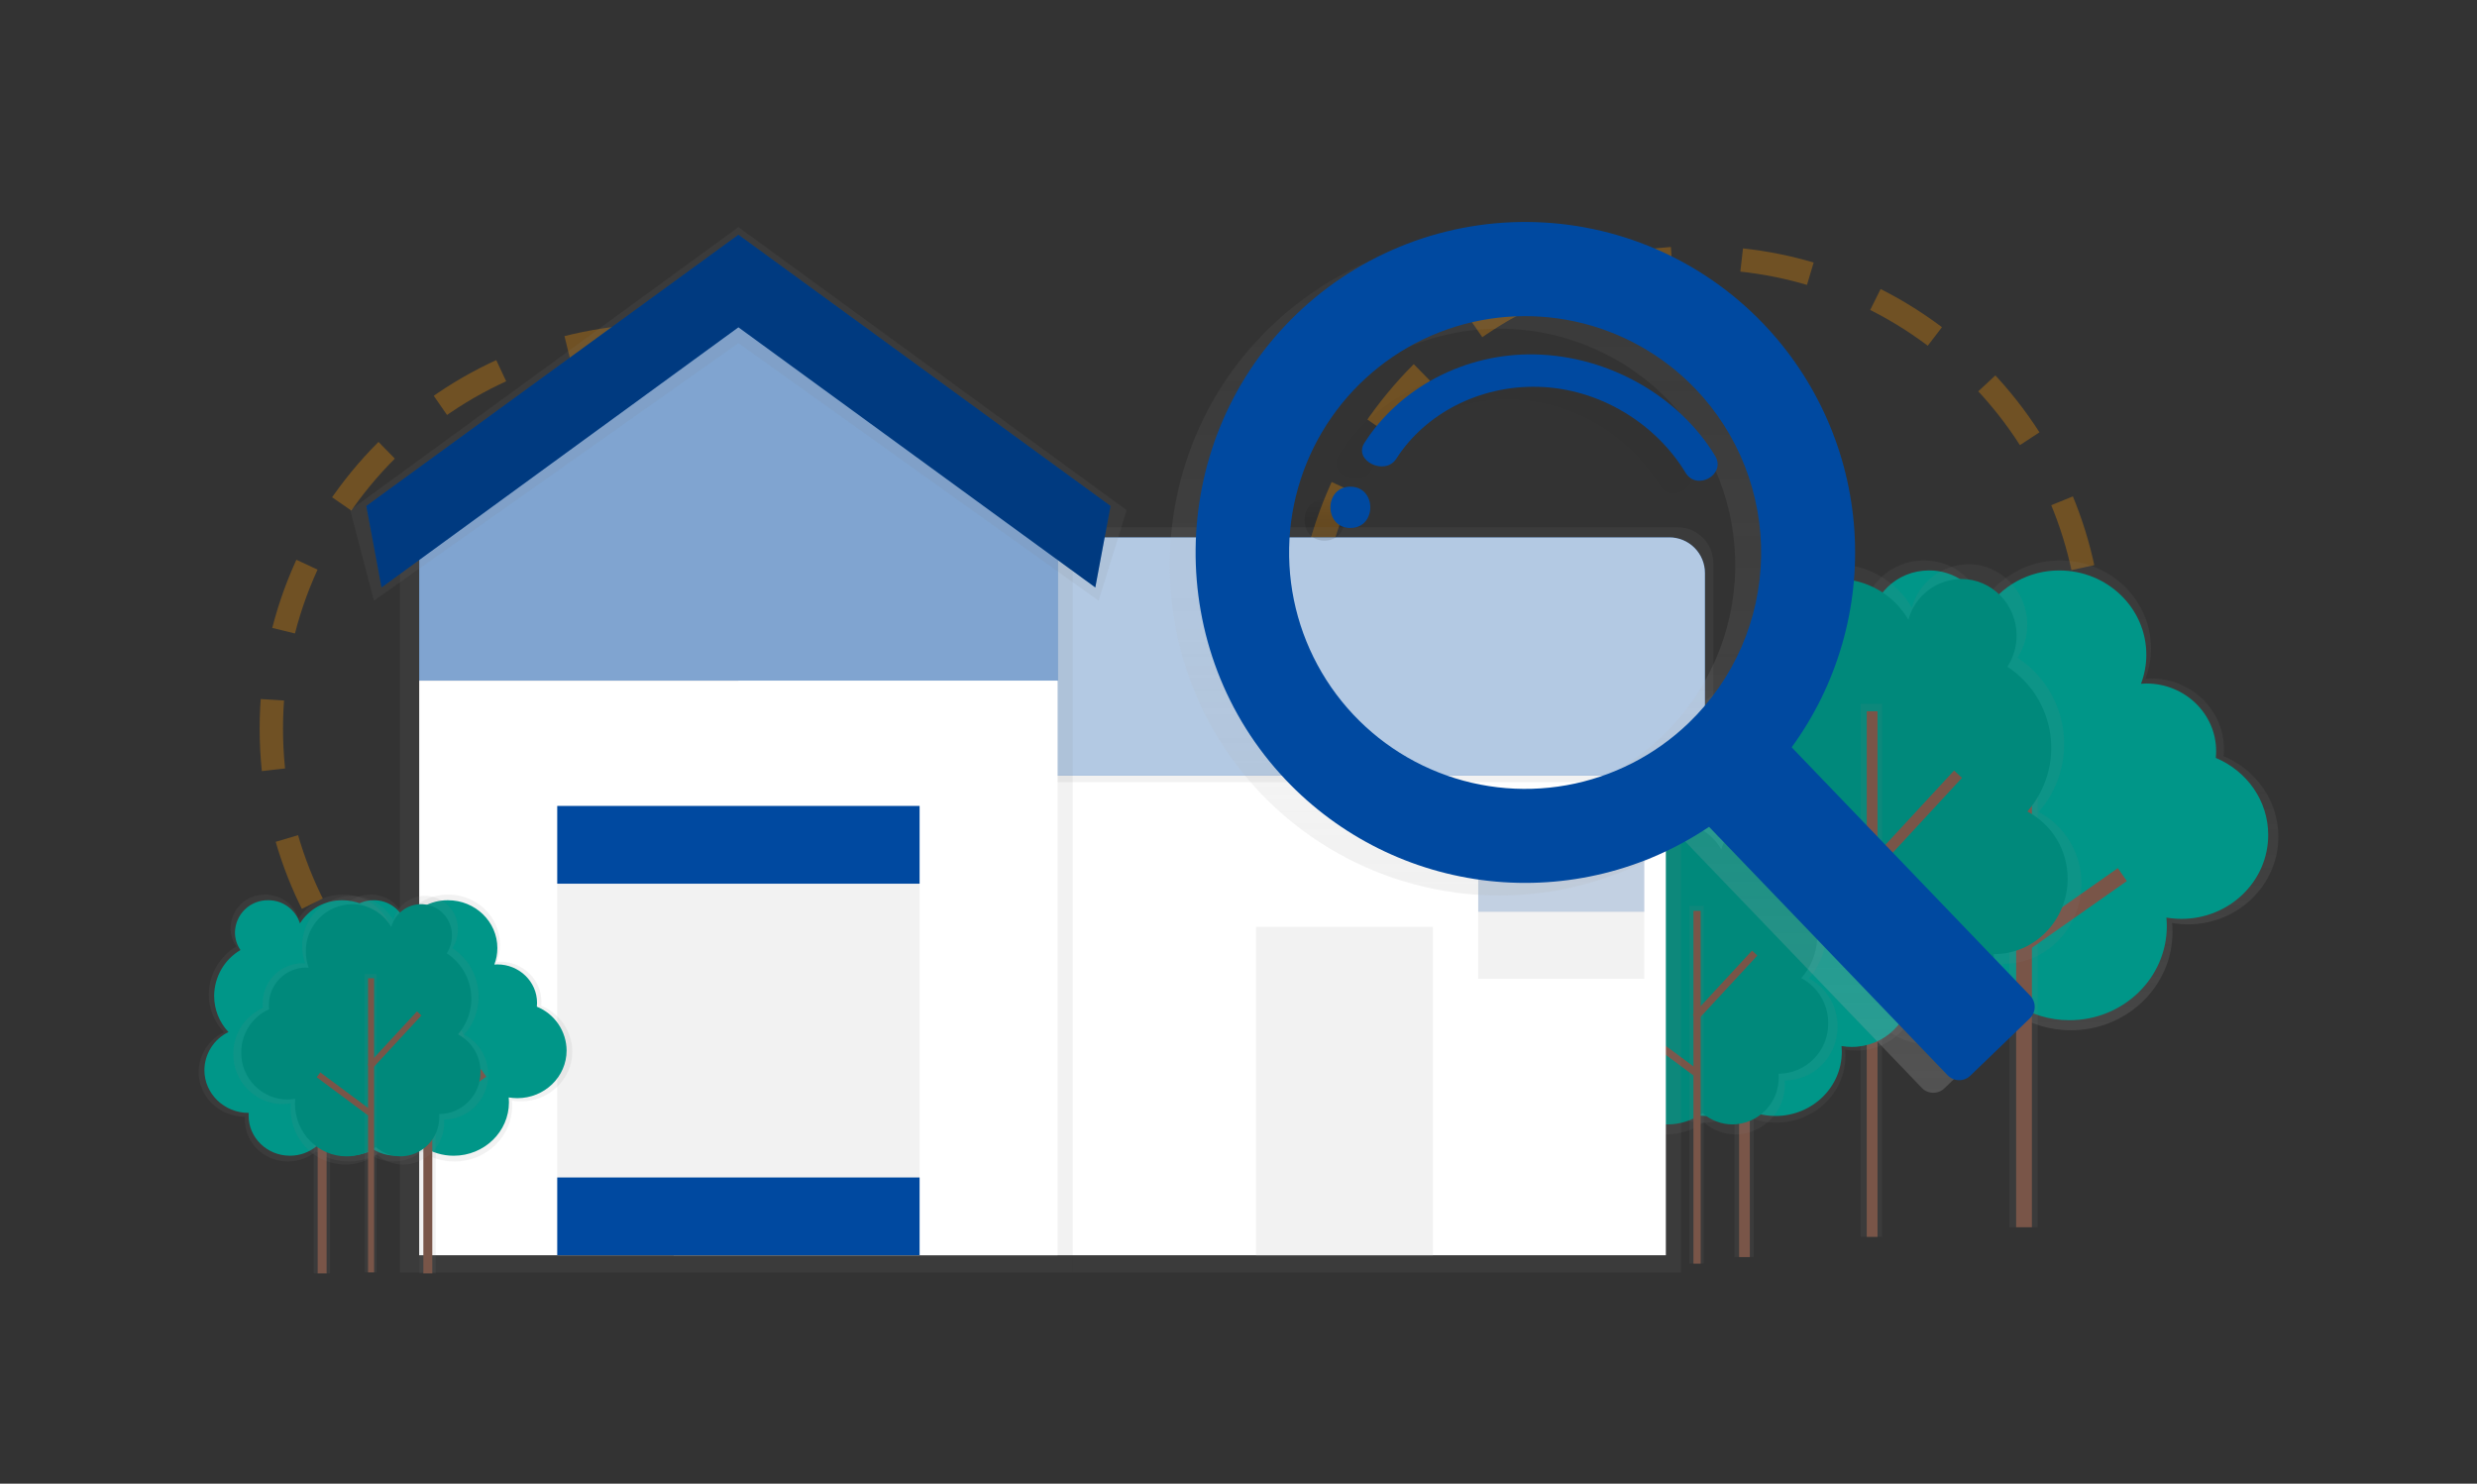 <svg width="424" height="254" viewBox="0 0 424 254" fill="none" xmlns="http://www.w3.org/2000/svg">
<rect x="0" y="0" width="424" height="254" fill="#333333" stroke="none"/>
<path opacity="0.3" d="M113.638 192.047C150.748 192.047 180.831 161.913 180.831 124.741C180.831 87.569 150.748 57.435 113.638 57.435C76.529 57.435 46.445 87.569 46.445 124.741C46.445 161.913 76.529 192.047 113.638 192.047Z" stroke="#FF9800" stroke-width="4" stroke-miterlimit="10" stroke-dasharray="12 12"/>
<path opacity="0.3" d="M290.851 178.733C327.961 178.733 358.044 148.599 358.044 111.427C358.044 74.255 327.961 44.121 290.851 44.121C253.742 44.121 223.658 74.255 223.658 111.427C223.658 148.599 253.742 178.733 290.851 178.733Z" stroke="#FF9800" stroke-width="4" stroke-miterlimit="10" stroke-dasharray="12 12"/>
<path d="M316.825 137.436C313.931 134.353 312.318 130.282 312.314 126.05C312.331 123.13 313.102 120.265 314.552 117.733C316.003 115.201 318.083 113.089 320.591 111.601C319.469 109.969 318.867 108.035 318.863 106.054C318.863 100.473 323.537 95.951 329.304 95.951C331.531 95.928 333.707 96.623 335.51 97.932C337.314 99.242 338.649 101.097 339.32 103.225C340.744 100.981 342.713 99.137 345.043 97.865C347.373 96.592 349.987 95.934 352.641 95.951C361.232 95.951 368.199 102.692 368.199 111.006C368.2 112.781 367.877 114.542 367.246 116.202C367.56 116.179 367.877 116.153 368.199 116.153C375.095 116.153 380.685 121.564 380.685 128.239C380.685 128.647 380.664 129.054 380.622 129.459C386.138 131.76 389.999 137.066 389.999 143.246C389.999 151.533 383.059 158.253 374.493 158.253C373.594 158.252 372.696 158.175 371.809 158.024C371.854 158.523 371.883 159.03 371.883 159.54C371.883 168.841 364.093 176.381 354.483 176.381C350.956 176.392 347.505 175.347 344.574 173.382C342.202 175.33 339.227 176.39 336.16 176.381C328.979 176.381 323.161 170.749 323.161 163.808C323.161 163.508 323.187 163.212 323.209 162.916H323.161C315.474 162.916 309.242 156.885 309.242 149.444C309.258 146.932 309.977 144.475 311.318 142.353C312.658 140.23 314.566 138.527 316.825 137.436Z" fill="url(#paint0_linear)"/>
<path d="M318.235 137.381C315.466 134.429 313.923 130.533 313.919 126.482C313.935 123.688 314.673 120.945 316.061 118.521C317.45 116.097 319.441 114.075 321.842 112.651C320.766 111.086 320.189 109.23 320.188 107.33C320.188 101.99 324.663 97.659 330.182 97.659C332.315 97.638 334.398 98.302 336.126 99.555C337.854 100.808 339.135 102.583 339.781 104.619C341.142 102.477 343.024 100.715 345.249 99.498C347.475 98.282 349.972 97.65 352.507 97.663C360.733 97.663 367.397 104.116 367.397 112.086C367.398 113.785 367.089 115.471 366.485 117.06C366.787 117.037 367.09 117.015 367.397 117.015C373.998 117.015 379.347 122.193 379.347 128.583C379.346 128.973 379.326 129.363 379.285 129.752C384.564 131.97 388.26 137.033 388.26 142.946C388.26 150.879 381.614 157.31 373.418 157.31C372.552 157.31 371.688 157.237 370.834 157.092C370.878 157.569 370.904 158.053 370.904 158.542C370.904 167.443 363.446 174.658 354.25 174.658C350.874 174.667 347.572 173.668 344.765 171.788C342.504 173.648 339.668 174.665 336.742 174.665C329.872 174.665 324.301 169.273 324.301 162.624C324.301 162.336 324.323 162.055 324.345 161.77H324.301C316.943 161.77 310.977 155.997 310.977 148.875C310.992 146.47 311.68 144.119 312.963 142.087C314.246 140.055 316.073 138.425 318.235 137.381Z" fill="#009688"/>
<path d="M348.817 120.521H343.947V210.101H348.817V120.521Z" fill="url(#paint1_linear)"/>
<path d="M347.808 120.521H345.113V210.101H347.808V120.521Z" fill="#795548"/>
<path d="M331.729 130.091L329.805 131.98L345.774 148.298L347.699 146.408L331.729 130.091Z" fill="#795548"/>
<path d="M362.516 148.624L345.961 160.261L347.509 162.471L364.064 150.834L362.516 148.624Z" fill="#795548"/>
<path d="M348.981 139.008C350.641 137.106 351.874 134.868 352.597 132.448C353.32 130.027 353.516 127.479 353.171 124.975C352.826 122.472 351.949 120.072 350.599 117.938C349.249 115.804 347.457 113.984 345.344 112.603C346.437 110.91 347.016 108.936 347.013 106.919C347.013 101.217 342.501 96.594 336.934 96.594C334.734 96.611 332.599 97.345 330.853 98.686C329.108 100.028 327.847 101.903 327.261 104.027C325.95 101.774 324.073 99.903 321.818 98.599C319.563 97.295 317.006 96.604 314.402 96.594C306.106 96.594 299.38 103.484 299.38 111.982C299.378 113.792 299.689 115.589 300.299 117.293C299.996 117.27 299.69 117.245 299.38 117.245C292.734 117.245 287.322 122.792 287.322 129.596C287.322 130.018 287.344 130.432 287.385 130.843C284.674 132.06 282.376 134.039 280.768 136.541C279.16 139.042 278.312 141.957 278.328 144.932C278.328 153.405 285.033 160.272 293.299 160.272C294.166 160.271 295.031 160.193 295.883 160.039C295.839 160.55 295.813 161.067 295.813 161.589C295.813 171.093 303.334 178.8 312.615 178.8C316.045 178.801 319.389 177.729 322.181 175.734C324.428 177.708 327.314 178.798 330.303 178.8C337.237 178.8 342.856 173.042 342.856 165.942C342.856 165.635 342.83 165.331 342.811 165.028H342.856C350.28 165.028 356.294 158.863 356.294 151.26C356.306 148.744 355.631 146.273 354.342 144.113C353.053 141.954 351.199 140.189 348.981 139.008Z" fill="url(#paint2_linear)"/>
<path d="M347.036 138.927C348.593 137.141 349.75 135.042 350.428 132.77C351.105 130.498 351.289 128.107 350.965 125.759C350.641 123.41 349.818 121.158 348.551 119.155C347.284 117.153 345.603 115.446 343.621 114.149C344.647 112.559 345.19 110.706 345.187 108.813C345.187 103.458 340.952 99.12 335.724 99.12C333.662 99.139 331.662 99.829 330.027 101.088C328.392 102.346 327.21 104.104 326.661 106.095C325.43 103.979 323.668 102.222 321.551 100.998C319.433 99.773 317.033 99.125 314.588 99.117C306.802 99.117 300.489 105.584 300.489 113.561C300.487 115.261 300.779 116.947 301.352 118.546C301.068 118.524 300.78 118.502 300.489 118.502C294.238 118.502 289.173 123.679 289.173 130.096C289.173 130.491 289.191 130.88 289.232 131.264C286.69 132.41 284.535 134.269 283.028 136.617C281.521 138.965 280.726 141.701 280.74 144.493C280.74 152.443 287.017 158.889 294.796 158.889C295.611 158.889 296.426 158.816 297.229 158.671C297.188 159.152 297.162 159.636 297.162 160.125C297.162 169.048 304.221 176.278 312.93 176.278C316.149 176.279 319.288 175.273 321.909 173.401C324.018 175.254 326.727 176.276 329.533 176.278C336.038 176.278 341.314 170.875 341.314 164.207C341.314 163.919 341.292 163.634 341.273 163.349H341.314C348.28 163.349 353.929 157.562 353.929 150.424C353.938 148.06 353.3 145.738 352.085 143.712C350.87 141.685 349.124 140.03 347.036 138.927Z" fill="#00897B"/>
<path d="M322.162 120.488H318.5V211.75H322.162V120.488Z" fill="url(#paint3_linear)"/>
<path d="M321.383 121.771H319.541V211.75H321.383V121.771Z" fill="#795548"/>
<path d="M334.49 131.913L319.369 148.27L320.721 149.523L335.842 133.167L334.49 131.913Z" fill="#795548"/>
<path d="M304.928 150.579L303.83 152.06L319.506 163.722L320.605 162.24L304.928 150.579Z" fill="#795548"/>
<path d="M278.411 165.694C276.439 163.59 275.34 160.813 275.339 157.928C275.351 155.939 275.877 153.986 276.865 152.261C277.854 150.536 279.272 149.097 280.98 148.083C280.214 146.968 279.803 145.646 279.803 144.293C279.803 140.491 282.989 137.407 286.917 137.407C288.435 137.391 289.917 137.865 291.146 138.757C292.375 139.649 293.286 140.913 293.743 142.362C294.714 140.834 296.056 139.577 297.644 138.71C299.232 137.844 301.014 137.395 302.822 137.407C308.677 137.407 313.425 142 313.425 147.665C313.426 148.876 313.206 150.077 312.775 151.208C312.989 151.208 313.204 151.175 313.425 151.175C318.125 151.175 321.917 154.873 321.917 159.411C321.916 159.689 321.901 159.966 321.872 160.243C323.746 161 325.354 162.297 326.492 163.969C327.629 165.642 328.246 167.616 328.263 169.64C328.263 175.287 323.534 179.865 317.697 179.865C317.078 179.865 316.461 179.813 315.851 179.71C315.884 180.05 315.902 180.394 315.902 180.741C315.902 187.08 310.593 192.206 304.044 192.206C301.654 192.217 299.314 191.518 297.321 190.198C295.702 191.519 293.675 192.235 291.587 192.224C286.696 192.224 282.727 188.385 282.727 183.652C282.727 183.445 282.727 183.245 282.76 183.045H282.727C277.488 183.045 273.242 178.937 273.242 173.867C273.255 172.157 273.746 170.484 274.66 169.04C275.573 167.595 276.873 166.436 278.411 165.694Z" fill="url(#paint4_linear)"/>
<path d="M279.368 165.657C277.477 163.648 276.421 160.992 276.415 158.231C276.426 156.327 276.929 154.458 277.876 152.807C278.822 151.155 280.18 149.778 281.816 148.808C281.083 147.741 280.69 146.476 280.69 145.18C280.69 141.541 283.739 138.59 287.498 138.59C288.951 138.575 290.37 139.028 291.547 139.882C292.724 140.736 293.595 141.947 294.033 143.335C294.961 141.872 296.245 140.669 297.765 139.839C299.284 139.009 300.989 138.579 302.72 138.59C308.324 138.59 312.869 142.987 312.869 148.412C312.87 149.571 312.66 150.72 312.248 151.804C312.455 151.804 312.658 151.774 312.869 151.774C317.365 151.774 321.013 155.302 321.013 159.655C321.013 159.92 321 160.186 320.972 160.45C322.766 161.174 324.305 162.416 325.394 164.017C326.483 165.618 327.073 167.506 327.09 169.444C327.09 174.85 322.56 179.233 316.974 179.233C316.388 179.232 315.802 179.183 315.224 179.085C315.254 179.41 315.272 179.739 315.272 180.072C315.272 186.137 310.192 191.055 303.923 191.055C301.623 191.061 299.374 190.38 297.462 189.099C295.916 190.369 293.976 191.061 291.976 191.055C287.295 191.055 283.485 187.383 283.485 182.849C283.485 182.653 283.485 182.461 283.514 182.269H283.485C278.471 182.269 274.406 178.334 274.406 173.482C274.42 171.843 274.892 170.241 275.769 168.858C276.646 167.474 277.893 166.365 279.368 165.657Z" fill="#009688"/>
<path d="M300.21 154.167H296.891V215.212H300.21V154.167Z" fill="url(#paint5_linear)"/>
<path d="M299.524 154.167H297.689V215.212H299.524V154.167Z" fill="#795548"/>
<path d="M288.562 160.686L287.252 161.972L298.133 173.09L299.443 171.804L288.562 160.686Z" fill="#795548"/>
<path d="M309.551 173.314L298.27 181.245L299.324 182.749L310.605 174.819L309.551 173.314Z" fill="#795548"/>
<path d="M309.638 167.506C310.754 166.23 311.584 164.729 312.071 163.104C312.557 161.478 312.689 159.767 312.458 158.087C312.226 156.406 311.637 154.795 310.729 153.362C309.822 151.93 308.617 150.709 307.197 149.784C307.925 148.645 308.31 147.32 308.305 145.968C308.344 144.317 307.779 142.709 306.716 141.446C305.653 140.184 304.165 139.356 302.534 139.117C300.903 138.878 299.241 139.245 297.861 140.15C296.482 141.054 295.481 142.433 295.047 144.026C294.167 142.515 292.909 141.259 291.396 140.385C289.884 139.51 288.169 139.045 286.423 139.037C280.855 139.037 276.34 143.66 276.34 149.366C276.338 150.581 276.547 151.788 276.957 152.931C276.754 152.931 276.547 152.898 276.34 152.898C275.265 152.91 274.203 153.134 273.215 153.557C272.226 153.981 271.331 154.595 270.579 155.365C269.828 156.135 269.235 157.045 268.835 158.045C268.435 159.044 268.235 160.113 268.247 161.189C268.247 161.47 268.247 161.751 268.288 162.025C266.469 162.842 264.926 164.171 263.847 165.851C262.768 167.53 262.2 169.488 262.211 171.485C262.211 177.169 266.712 181.78 272.261 181.78C272.844 181.78 273.425 181.728 273.999 181.625C273.97 181.969 273.951 182.313 273.951 182.664C273.951 189.044 279.002 194.217 285.227 194.217C287.528 194.218 289.773 193.5 291.647 192.161C293.156 193.486 295.093 194.217 297.1 194.217C298.219 194.205 299.324 193.971 300.353 193.531C301.382 193.09 302.315 192.451 303.097 191.65C303.879 190.848 304.496 189.9 304.913 188.86C305.33 187.819 305.537 186.707 305.525 185.586C305.525 185.379 305.525 185.175 305.495 184.972H305.525C310.509 184.972 314.548 180.834 314.548 175.727C314.555 174.038 314.101 172.38 313.236 170.931C312.371 169.482 311.126 168.298 309.638 167.506Z" fill="url(#paint6_linear)"/>
<path d="M308.332 167.454C309.379 166.255 310.157 164.845 310.612 163.319C311.068 161.793 311.192 160.187 310.974 158.61C310.757 157.032 310.204 155.519 309.352 154.174C308.501 152.829 307.371 151.682 306.039 150.812C306.728 149.746 307.093 148.503 307.092 147.233C307.129 145.683 306.598 144.173 305.601 142.988C304.603 141.803 303.206 141.025 301.675 140.801C300.143 140.576 298.583 140.921 297.288 141.77C295.993 142.619 295.053 143.914 294.646 145.41C293.82 143.99 292.637 142.811 291.216 141.989C289.794 141.168 288.183 140.733 286.542 140.728C281.315 140.728 277.08 145.069 277.08 150.424C277.079 151.565 277.275 152.697 277.66 153.771C277.468 153.771 277.29 153.741 277.08 153.741C275.045 153.765 273.103 154.596 271.68 156.052C270.256 157.507 269.467 159.47 269.486 161.507C269.486 161.774 269.486 162.036 269.522 162.291C267.815 163.058 266.368 164.305 265.355 165.881C264.342 167.457 263.809 169.293 263.818 171.167C263.818 176.503 268.042 180.83 273.251 180.83C273.799 180.829 274.345 180.78 274.883 180.682C274.854 181.004 274.839 181.329 274.839 181.659C274.839 187.646 279.579 192.501 285.424 192.501C287.585 192.503 289.693 191.828 291.453 190.571C292.868 191.816 294.686 192.502 296.57 192.501C298.69 192.477 300.714 191.61 302.197 190.092C303.68 188.573 304.5 186.527 304.478 184.403C304.478 184.21 304.478 184.033 304.448 183.829H304.478C305.602 183.817 306.714 183.582 307.748 183.14C308.783 182.697 309.72 182.054 310.506 181.249C311.293 180.443 311.913 179.49 312.332 178.444C312.751 177.398 312.96 176.28 312.947 175.154C312.95 173.571 312.522 172.018 311.709 170.661C310.895 169.304 309.728 168.195 308.332 167.454Z" fill="#00897B"/>
<path d="M291.637 155.076H289.178V216.332H291.637V155.076Z" fill="url(#paint7_linear)"/>
<path d="M291.112 155.938H289.875V216.332H291.112V155.938Z" fill="#795548"/>
<path d="M299.907 162.741L289.758 173.719L290.665 174.561L300.814 163.583L299.907 162.741Z" fill="#795548"/>
<path d="M280.062 175.274L279.324 176.268L289.846 184.096L290.584 183.101L280.062 175.274Z" fill="#795548"/>
<path d="M287.733 125.033H183.621V217.856H287.733V125.033Z" fill="url(#paint8_linear)"/>
<path d="M285.151 125.033H115.322V214.897H285.151V125.033Z" fill="white"/>
<path d="M293.275 133.908H126.4V90.27H287.184C288.799 90.27 290.349 90.913 291.491 92.058C292.633 93.202 293.275 94.754 293.275 96.372V133.908Z" fill="url(#paint9_linear)"/>
<path d="M126.398 91.997H285.749C287.365 91.997 288.914 92.64 290.057 93.784C291.199 94.929 291.841 96.481 291.841 98.099V132.784H126.398V91.997Z" fill="#0049A0"/>
<path opacity="0.7" d="M126.398 91.997H285.749C287.365 91.997 288.914 92.64 290.057 93.784C291.199 94.929 291.841 96.481 291.841 98.099V132.784H126.398V91.997Z" fill="white"/>
<path d="M126.03 42.931L68.436 83.558V117.792V217.852H183.624V117.792V83.558L126.03 42.931Z" fill="url(#paint10_linear)"/>
<path d="M181.037 82.874L126.396 42.931L71.756 82.874V116.523H181.037V82.874Z" fill="#0049A0"/>
<path opacity="0.5" d="M181.037 82.874L126.396 42.931L71.756 82.874V116.523H181.037V82.874Z" fill="white"/>
<path d="M181.037 116.527H71.756V214.897H181.037V116.527Z" fill="white"/>
<path d="M188.053 102.84L126.398 58.74L64.004 102.84L59.943 87.33L126.398 38.881L192.853 87.33L188.053 102.84Z" fill="url(#paint11_linear)"/>
<path d="M187.49 100.57L126.4 56.033L65.313 100.57L62.703 86.624L126.4 40.19L190.1 86.624L187.49 100.57Z" fill="#0049A0"/>
<path opacity="0.2" d="M187.49 100.57L126.4 56.033L65.313 100.57L62.703 86.624L126.4 40.19L190.1 86.624L187.49 100.57Z" fill="black"/>
<path d="M157.411 137.976H95.387V214.897H157.411V137.976Z" fill="#F2F2F2"/>
<path d="M157.411 137.976H95.387V151.29H157.411V137.976Z" fill="#0049A0"/>
<path d="M157.411 201.584H95.387V214.897H157.411V201.584Z" fill="#0049A0"/>
<path d="M230.265 187.239C230.412 187.239 230.552 187.181 230.656 187.077C230.76 186.973 230.819 186.831 230.819 186.684C230.819 186.537 230.76 186.396 230.656 186.292C230.552 186.188 230.412 186.13 230.265 186.13C230.118 186.13 229.977 186.188 229.873 186.292C229.769 186.396 229.711 186.537 229.711 186.684C229.711 186.831 229.769 186.973 229.873 187.077C229.977 187.181 230.118 187.239 230.265 187.239Z" fill="#00FF00"/>
<path d="M245.28 158.686H215.006V214.897H245.28V158.686Z" fill="#F2F2F2"/>
<path d="M281.461 146.852H253.033V167.561H281.461V146.852Z" fill="#F2F2F2"/>
<path opacity="0.2" d="M281.461 146.852H253.033V156.097H281.461V146.852Z" fill="#0049A0"/>
<path d="M56.411 176.718C54.76 174.97 53.835 172.657 53.827 170.25C53.838 168.592 54.277 166.965 55.101 165.527C55.925 164.089 57.106 162.889 58.53 162.044C57.891 161.115 57.549 160.013 57.548 158.885C57.575 157.337 58.215 155.863 59.327 154.786C60.439 153.71 61.932 153.12 63.477 153.146C64.745 153.132 65.984 153.526 67.01 154.272C68.037 155.017 68.797 156.073 69.178 157.284C69.987 156.01 71.106 154.962 72.43 154.24C73.753 153.517 75.239 153.144 76.746 153.153C81.627 153.153 85.585 156.985 85.585 161.707C85.586 162.718 85.402 163.721 85.042 164.666C85.223 164.666 85.411 164.64 85.585 164.64C89.502 164.64 92.677 167.713 92.677 171.503C92.677 171.734 92.664 171.965 92.64 172.195C94.202 172.826 95.542 173.907 96.491 175.301C97.439 176.696 97.953 178.341 97.967 180.028C97.967 184.735 94.025 188.552 89.159 188.552C88.647 188.551 88.138 188.508 87.634 188.422C87.66 188.707 87.674 188.992 87.674 189.284C87.674 194.569 83.244 198.851 77.791 198.851C75.787 198.856 73.826 198.263 72.161 197.146C70.813 198.253 69.123 198.856 67.38 198.851C63.319 198.851 59.996 195.652 59.996 191.703C59.996 191.533 59.996 191.362 60.022 191.196H59.996C55.628 191.196 52.088 187.768 52.088 183.545C52.097 182.115 52.508 180.717 53.272 179.51C54.036 178.303 55.124 177.335 56.411 176.718Z" fill="url(#paint12_linear)"/>
<path d="M57.2 176.688C55.628 175.011 54.751 172.798 54.749 170.498C54.758 168.911 55.177 167.353 55.966 165.976C56.755 164.6 57.886 163.451 59.249 162.643C58.638 161.753 58.311 160.698 58.312 159.618C58.324 158.883 58.481 158.159 58.773 157.485C59.065 156.811 59.487 156.202 60.014 155.692C60.541 155.181 61.164 154.78 61.846 154.511C62.528 154.242 63.257 154.11 63.99 154.122C65.2 154.11 66.383 154.488 67.363 155.199C68.344 155.911 69.07 156.919 69.435 158.076C70.21 156.856 71.28 155.853 72.547 155.162C73.814 154.47 75.236 154.113 76.679 154.122C81.349 154.122 85.137 157.787 85.137 162.31C85.138 163.275 84.963 164.233 84.62 165.135C84.79 165.135 84.963 165.109 85.137 165.109C88.888 165.109 91.927 168.068 91.927 171.681C91.927 171.902 91.916 172.123 91.893 172.343C93.388 172.948 94.67 173.984 95.577 175.319C96.484 176.654 96.975 178.228 96.988 179.843C96.988 184.351 93.215 188.005 88.556 188.005C88.061 188.005 87.567 187.962 87.079 187.879C87.105 188.149 87.12 188.426 87.12 188.704C87.12 193.759 82.885 197.86 77.657 197.86C75.746 197.86 73.877 197.291 72.289 196.225C71 197.285 69.382 197.861 67.715 197.856C63.812 197.856 60.648 194.794 60.648 191.015C60.648 190.852 60.648 190.689 60.674 190.53H60.648C56.469 190.53 53.08 187.25 53.08 183.204C53.091 181.841 53.483 180.508 54.211 179.357C54.939 178.205 55.975 177.281 57.2 176.688Z" fill="#009688"/>
<path d="M74.576 167.11H71.807V218H74.576V167.11Z" fill="url(#paint13_linear)"/>
<path d="M73.997 167.11H72.469V218H73.997V167.11Z" fill="#795548"/>
<path d="M64.863 172.544L63.772 173.615L72.843 182.885L73.934 181.813L64.863 172.544Z" fill="#795548"/>
<path d="M82.36 183.073L72.955 189.684L73.833 190.937L83.238 184.326L82.36 183.073Z" fill="#795548"/>
<path d="M38.323 176.718C36.672 174.97 35.748 172.657 35.739 170.25C35.75 168.592 36.189 166.965 37.013 165.527C37.837 164.089 39.019 162.889 40.442 162.044C39.803 161.115 39.461 160.013 39.46 158.885C39.487 157.337 40.127 155.863 41.239 154.786C42.351 153.71 43.844 153.12 45.39 153.146C46.657 153.132 47.896 153.526 48.922 154.272C49.949 155.017 50.709 156.073 51.09 157.284C51.899 156.01 53.018 154.962 54.342 154.24C55.666 153.517 57.151 153.144 58.658 153.153C63.539 153.153 67.497 156.985 67.497 161.707C67.498 162.718 67.314 163.721 66.954 164.666C67.135 164.666 67.323 164.64 67.497 164.64C71.414 164.64 74.589 167.713 74.589 171.503C74.589 171.734 74.576 171.965 74.552 172.195C76.114 172.826 77.454 173.907 78.403 175.301C79.351 176.696 79.865 178.341 79.879 180.028C79.879 184.735 75.937 188.552 71.071 188.552C70.56 188.551 70.05 188.508 69.546 188.422C69.572 188.707 69.586 188.992 69.586 189.284C69.586 194.569 65.156 198.851 59.703 198.851C57.699 198.856 55.739 198.263 54.073 197.146C52.725 198.253 51.035 198.856 49.292 198.851C45.231 198.851 41.908 195.652 41.908 191.703C41.908 191.533 41.908 191.362 41.934 191.196H41.908C37.541 191.196 34 187.768 34 183.545C34.009 182.115 34.42 180.717 35.184 179.51C35.949 178.303 37.036 177.335 38.323 176.718Z" fill="url(#paint14_linear)"/>
<path d="M39.108 176.688C37.536 175.011 36.66 172.798 36.657 170.498C36.666 168.911 37.086 167.353 37.874 165.976C38.663 164.6 39.794 163.451 41.157 162.643C40.546 161.753 40.219 160.698 40.22 159.618C40.232 158.883 40.389 158.159 40.681 157.485C40.973 156.811 41.395 156.202 41.922 155.692C42.45 155.181 43.072 154.78 43.754 154.511C44.436 154.242 45.165 154.11 45.898 154.122C47.109 154.11 48.291 154.488 49.272 155.199C50.252 155.911 50.978 156.919 51.343 158.076C52.118 156.856 53.189 155.853 54.456 155.162C55.723 154.47 57.144 154.113 58.587 154.122C63.257 154.122 67.045 157.787 67.045 162.31C67.046 163.275 66.871 164.233 66.528 165.135C66.698 165.135 66.872 165.109 67.045 165.109C70.796 165.109 73.835 168.068 73.835 171.681C73.835 171.902 73.824 172.123 73.802 172.343C75.296 172.948 76.578 173.984 77.485 175.319C78.392 176.654 78.883 178.228 78.896 179.843C78.896 184.351 75.123 188.005 70.464 188.005C69.969 188.005 69.475 187.962 68.987 187.879C69.013 188.149 69.028 188.426 69.028 188.704C69.028 193.759 64.793 197.86 59.565 197.86C57.654 197.86 55.785 197.291 54.197 196.225C52.908 197.285 51.291 197.861 49.623 197.856C45.721 197.856 42.557 194.794 42.557 191.015C42.557 190.852 42.557 190.689 42.583 190.53H42.557C38.377 190.53 34.988 187.25 34.988 183.204C34.999 181.841 35.391 180.508 36.119 179.357C36.847 178.205 37.883 177.281 39.108 176.688Z" fill="#009688"/>
<path d="M56.484 167.11H53.715V218H56.484V167.11Z" fill="url(#paint15_linear)"/>
<path d="M55.907 167.11H54.379V218H55.907V167.11Z" fill="#795548"/>
<path d="M46.775 172.544L45.684 173.616L54.755 182.885L55.847 181.814L46.775 172.544Z" fill="#795548"/>
<path d="M64.268 183.076L54.863 189.687L55.741 190.94L65.146 184.329L64.268 183.076Z" fill="#795548"/>
<path d="M79.478 177.121C80.411 176.056 81.104 174.803 81.51 173.447C81.916 172.09 82.027 170.662 81.834 169.259C81.641 167.856 81.149 166.511 80.392 165.315C79.634 164.12 78.629 163.101 77.444 162.328C78.055 161.381 78.38 160.276 78.378 159.148C78.412 157.771 77.942 156.429 77.055 155.376C76.169 154.323 74.928 153.632 73.568 153.432C72.207 153.233 70.821 153.54 69.671 154.294C68.52 155.049 67.686 156.199 67.325 157.528C66.591 156.267 65.541 155.22 64.279 154.49C63.017 153.76 61.586 153.373 60.129 153.368C59.012 153.379 57.909 153.611 56.882 154.049C55.854 154.488 54.924 155.126 54.143 155.926C53.362 156.725 52.746 157.671 52.331 158.71C51.916 159.748 51.709 160.859 51.722 161.977C51.722 162.985 51.896 163.986 52.236 164.936C52.066 164.936 51.896 164.91 51.722 164.91C50.823 164.919 49.934 165.106 49.107 165.461C48.28 165.815 47.532 166.33 46.904 166.975C46.276 167.621 45.782 168.384 45.451 169.222C45.119 170.059 44.955 170.954 44.97 171.855C44.97 172.091 44.97 172.324 45.003 172.554C43.487 173.235 42.201 174.343 41.302 175.743C40.403 177.142 39.929 178.774 39.938 180.438C39.917 182.688 40.787 184.854 42.357 186.462C43.927 188.071 46.069 188.991 48.315 189.021C48.801 189.021 49.287 188.978 49.766 188.892C49.74 189.177 49.725 189.465 49.725 189.757C49.725 195.075 53.934 199.373 59.125 199.373C61.044 199.372 62.915 198.772 64.478 197.657C65.735 198.761 67.35 199.371 69.023 199.373C70.905 199.349 72.701 198.578 74.016 197.23C75.331 195.881 76.058 194.065 76.037 192.18C76.037 192.006 76.037 191.839 76.012 191.669H76.037C78.054 191.646 79.979 190.821 81.389 189.377C82.8 187.933 83.58 185.986 83.558 183.966C83.564 182.561 83.187 181.182 82.468 179.975C81.749 178.769 80.716 177.782 79.478 177.121Z" fill="url(#paint16_linear)"/>
<path d="M78.392 177.077C79.264 176.077 79.912 174.902 80.291 173.631C80.671 172.359 80.774 171.021 80.592 169.706C80.411 168.391 79.95 167.131 79.241 166.01C78.531 164.889 77.59 163.934 76.48 163.209C77.053 162.319 77.357 161.283 77.355 160.224C77.389 158.93 76.948 157.669 76.117 156.679C75.285 155.689 74.12 155.038 72.841 154.851C71.563 154.664 70.26 154.952 69.18 155.662C68.1 156.373 67.317 157.455 66.98 158.704C66.291 157.52 65.306 156.537 64.121 155.852C62.935 155.167 61.592 154.804 60.224 154.799C58.111 154.828 56.096 155.696 54.62 157.211C53.145 158.727 52.329 160.766 52.353 162.883C52.352 163.834 52.516 164.777 52.837 165.671C52.678 165.671 52.515 165.646 52.353 165.646C50.655 165.665 49.034 166.359 47.846 167.576C46.659 168.792 46.002 170.431 46.021 172.132C46.021 172.354 46.021 172.572 46.054 172.787C44.632 173.426 43.425 174.465 42.581 175.778C41.737 177.091 41.291 178.621 41.299 180.183C41.277 182.295 42.092 184.33 43.567 185.841C45.041 187.351 47.054 188.213 49.163 188.237C49.62 188.237 50.076 188.196 50.525 188.115C50.503 188.385 50.489 188.655 50.489 188.929C50.489 193.922 54.439 197.967 59.312 197.967C61.114 197.968 62.87 197.406 64.337 196.359C65.516 197.392 67.03 197.963 68.597 197.964C69.473 197.954 70.338 197.772 71.143 197.427C71.949 197.082 72.678 196.582 73.291 195.955C73.903 195.328 74.386 194.586 74.712 193.772C75.038 192.958 75.201 192.088 75.191 191.211C75.191 191.048 75.191 190.889 75.169 190.73H75.191C76.129 190.719 77.055 190.524 77.917 190.155C78.78 189.785 79.561 189.25 80.216 188.578C80.872 187.906 81.389 187.112 81.738 186.24C82.087 185.368 82.261 184.436 82.25 183.496C82.252 182.176 81.894 180.88 81.213 179.748C80.534 178.617 79.558 177.693 78.392 177.077Z" fill="#00897B"/>
<path d="M64.471 166.759H62.422V217.826H64.471V166.759Z" fill="url(#paint17_linear)"/>
<path d="M64.032 167.476H63.002V217.826H64.032V167.476Z" fill="#795548"/>
<path d="M71.375 173.149L62.914 182.302L63.67 183.003L72.131 173.851L71.375 173.149Z" fill="#795548"/>
<path d="M54.823 183.595L54.209 184.423L62.982 190.95L63.596 190.121L54.823 183.595Z" fill="#795548"/>
<path d="M297.361 57.523C292.14 52.083 285.885 47.743 278.964 44.76C272.044 41.777 264.597 40.211 257.063 40.154C249.529 40.097 242.06 41.55 235.095 44.429C228.13 47.307 221.81 51.552 216.508 56.913C195.128 78.503 194.766 113.654 215.677 135.683C224.863 145.374 237.175 151.495 250.435 152.963C263.694 154.431 277.044 151.151 288.12 143.705L328.953 186.233C329.203 186.494 329.502 186.703 329.833 186.849C330.163 186.994 330.52 187.072 330.881 187.08C331.242 187.087 331.601 187.023 331.937 186.891C332.273 186.759 332.58 186.562 332.841 186.311L343.012 176.514C343.273 176.264 343.481 175.965 343.626 175.633C343.771 175.302 343.85 174.945 343.857 174.584C343.864 174.222 343.8 173.862 343.668 173.525C343.537 173.188 343.34 172.881 343.089 172.62L302.257 130.092C310.086 119.349 313.887 106.186 312.992 92.915C312.097 79.644 306.562 67.114 297.361 57.523ZM284.643 125.909C278.884 131.458 271.612 135.172 263.746 136.581C255.881 137.99 247.774 137.031 240.453 133.825C233.131 130.619 226.923 125.311 222.614 118.571C218.304 111.831 216.086 103.962 216.241 95.96C216.396 87.957 218.917 80.18 223.484 73.613C228.051 67.045 234.46 61.982 241.9 59.063C249.34 56.144 257.477 55.5 265.282 57.213C273.088 58.927 280.211 62.92 285.75 68.688C289.428 72.518 292.317 77.036 294.252 81.985C296.187 86.933 297.13 92.215 297.027 97.528C296.925 102.842 295.778 108.083 293.653 112.953C291.528 117.822 288.466 122.225 284.643 125.909Z" fill="url(#paint18_linear)"/>
<path d="M226.718 85.485C222.173 85.485 222.166 92.556 226.718 92.556C231.27 92.556 231.266 85.485 226.718 85.485Z" fill="url(#paint19_linear)"/>
<path d="M258.388 62.83C246.16 62.553 235.029 68.699 229.115 77.993C227.184 81.018 232.666 83.691 234.586 80.681C239.485 73 248.796 68.107 258.857 68.377C269.408 68.644 279.011 74.69 284.095 83.081C286.026 86.265 291.076 83.37 289.16 80.204C282.991 70.008 271.022 63.115 258.388 62.83Z" fill="url(#paint20_linear)"/>
<path d="M301.789 55.371C296.568 49.93 290.313 45.59 283.392 42.608C276.471 39.624 269.025 38.059 261.491 38.002C253.957 37.945 246.487 39.398 239.523 42.276C232.558 45.155 226.238 49.399 220.936 54.761C199.556 76.351 199.194 111.501 220.105 133.531C229.29 143.221 241.603 149.343 254.862 150.811C268.122 152.279 281.472 148.999 292.548 141.552L333.381 184.081C333.631 184.342 333.93 184.551 334.26 184.696C334.591 184.842 334.947 184.92 335.308 184.927C335.67 184.934 336.029 184.87 336.365 184.738C336.701 184.606 337.008 184.409 337.268 184.158L347.443 174.358C347.704 174.108 347.913 173.809 348.058 173.477C348.203 173.146 348.281 172.789 348.288 172.427C348.295 172.066 348.231 171.706 348.1 171.369C347.968 171.032 347.771 170.725 347.521 170.464L306.688 127.936C314.516 117.193 318.316 104.031 317.42 90.76C316.524 77.49 310.99 64.961 301.789 55.371ZM289.07 123.757C283.312 129.306 276.04 133.019 268.174 134.428C260.308 135.837 252.202 134.878 244.881 131.672C237.559 128.467 231.351 123.158 227.041 116.418C222.732 109.678 220.514 101.81 220.669 93.807C220.824 85.805 223.344 78.028 227.911 71.46C232.479 64.893 238.888 59.83 246.328 56.91C253.768 53.991 261.905 53.348 269.71 55.061C277.515 56.774 284.638 60.767 290.178 66.536C293.856 70.366 296.745 74.884 298.68 79.832C300.615 84.781 301.558 90.063 301.455 95.376C301.352 100.69 300.206 105.931 298.081 110.8C295.956 115.67 292.894 120.073 289.07 123.757Z" fill="#0049A0"/>
<path d="M231.148 83.322C226.603 83.322 226.596 90.392 231.148 90.392C235.7 90.392 235.696 83.322 231.148 83.322Z" fill="#0049A0"/>
<path d="M262.818 60.678C250.59 60.401 239.459 66.547 233.544 75.84C231.614 78.865 237.096 81.539 239.016 78.529C243.915 70.848 253.226 65.955 263.287 66.225C273.838 66.491 283.441 72.538 288.525 80.929C290.455 84.113 295.506 81.217 293.59 78.052C287.421 67.863 275.451 60.966 262.818 60.678Z" fill="#0049A0"/>
<defs>
<linearGradient id="paint0_linear" x1="349.624" y1="176.37" x2="349.624" y2="95.936" gradientUnits="userSpaceOnUse">
<stop stop-color="#808080" stop-opacity="0.25"/>
<stop offset="0.54" stop-color="#808080" stop-opacity="0.12"/>
<stop offset="1" stop-color="#808080" stop-opacity="0.1"/>
</linearGradient>
<linearGradient id="paint1_linear" x1="4464.2" y1="41808.3" x2="4464.2" y2="20108.5" gradientUnits="userSpaceOnUse">
<stop stop-color="#808080" stop-opacity="0.25"/>
<stop offset="0.54" stop-color="#808080" stop-opacity="0.12"/>
<stop offset="1" stop-color="#808080" stop-opacity="0.1"/>
</linearGradient>
<linearGradient id="paint2_linear" x1="71514.7" y1="51901.8" x2="71514.7" y2="33627.5" gradientUnits="userSpaceOnUse">
<stop stop-color="#808080" stop-opacity="0.25"/>
<stop offset="0.54" stop-color="#808080" stop-opacity="0.12"/>
<stop offset="1" stop-color="#808080" stop-opacity="0.1"/>
</linearGradient>
<linearGradient id="paint3_linear" x1="3158.86" y1="42997.4" x2="3158.86" y2="20475.7" gradientUnits="userSpaceOnUse">
<stop stop-color="#808080" stop-opacity="0.25"/>
<stop offset="0.54" stop-color="#808080" stop-opacity="0.12"/>
<stop offset="1" stop-color="#808080" stop-opacity="0.1"/>
</linearGradient>
<linearGradient id="paint4_linear" x1="48078" y1="36672.4" x2="48078" y2="28547.9" gradientUnits="userSpaceOnUse">
<stop stop-color="#808080" stop-opacity="0.25"/>
<stop offset="0.54" stop-color="#808080" stop-opacity="0.12"/>
<stop offset="1" stop-color="#808080" stop-opacity="0.1"/>
</linearGradient>
<linearGradient id="paint5_linear" x1="2675.18" y1="29405.7" x2="2675.18" y2="19329" gradientUnits="userSpaceOnUse">
<stop stop-color="#808080" stop-opacity="0.25"/>
<stop offset="0.54" stop-color="#808080" stop-opacity="0.12"/>
<stop offset="1" stop-color="#808080" stop-opacity="0.1"/>
</linearGradient>
<linearGradient id="paint6_linear" x1="43979.8" y1="37212.7" x2="43979.8" y2="28979.3" gradientUnits="userSpaceOnUse">
<stop stop-color="#808080" stop-opacity="0.25"/>
<stop offset="0.54" stop-color="#808080" stop-opacity="0.12"/>
<stop offset="1" stop-color="#808080" stop-opacity="0.1"/>
</linearGradient>
<linearGradient id="paint7_linear" x1="1996.84" y1="29693.2" x2="1996.84" y2="19546.8" gradientUnits="userSpaceOnUse">
<stop stop-color="#808080" stop-opacity="0.25"/>
<stop offset="0.54" stop-color="#808080" stop-opacity="0.12"/>
<stop offset="1" stop-color="#808080" stop-opacity="0.1"/>
</linearGradient>
<linearGradient id="paint8_linear" x1="57056" y1="45267.7" x2="57056" y2="21969.1" gradientUnits="userSpaceOnUse">
<stop stop-color="#808080" stop-opacity="0.25"/>
<stop offset="0.54" stop-color="#808080" stop-opacity="0.12"/>
<stop offset="1" stop-color="#808080" stop-opacity="0.1"/>
</linearGradient>
<linearGradient id="paint9_linear" x1="104018" y1="22292.8" x2="104018" y2="17143.5" gradientUnits="userSpaceOnUse">
<stop stop-color="#808080" stop-opacity="0.25"/>
<stop offset="0.54" stop-color="#808080" stop-opacity="0.12"/>
<stop offset="1" stop-color="#808080" stop-opacity="0.1"/>
</linearGradient>
<linearGradient id="paint10_linear" x1="28780.2" y1="85112.5" x2="28780.2" y2="2374.63" gradientUnits="userSpaceOnUse">
<stop stop-color="#808080" stop-opacity="0.25"/>
<stop offset="0.54" stop-color="#808080" stop-opacity="0.12"/>
<stop offset="1" stop-color="#808080" stop-opacity="0.1"/>
</linearGradient>
<linearGradient id="paint11_linear" x1="33321.8" y1="11252.8" x2="33321.8" y2="190.465" gradientUnits="userSpaceOnUse">
<stop stop-color="#808080" stop-opacity="0.25"/>
<stop offset="0.54" stop-color="#808080" stop-opacity="0.12"/>
<stop offset="1" stop-color="#808080" stop-opacity="0.1"/>
</linearGradient>
<linearGradient id="paint12_linear" x1="11862.9" y1="31432.5" x2="11862.9" y2="25785.1" gradientUnits="userSpaceOnUse">
<stop stop-color="#808080" stop-opacity="0.25"/>
<stop offset="0.54" stop-color="#808080" stop-opacity="0.12"/>
<stop offset="1" stop-color="#808080" stop-opacity="0.1"/>
</linearGradient>
<linearGradient id="paint13_linear" x1="365.702" y1="24936.3" x2="365.702" y2="17933.3" gradientUnits="userSpaceOnUse">
<stop stop-color="#808080" stop-opacity="0.25"/>
<stop offset="0.54" stop-color="#808080" stop-opacity="0.12"/>
<stop offset="1" stop-color="#808080" stop-opacity="0.1"/>
</linearGradient>
<linearGradient id="paint14_linear" x1="9596.67" y1="31432.5" x2="9596.67" y2="25785.1" gradientUnits="userSpaceOnUse">
<stop stop-color="#808080" stop-opacity="0.25"/>
<stop offset="0.54" stop-color="#808080" stop-opacity="0.12"/>
<stop offset="1" stop-color="#808080" stop-opacity="0.1"/>
</linearGradient>
<linearGradient id="paint15_linear" x1="211.932" y1="24936.3" x2="211.932" y2="17933.3" gradientUnits="userSpaceOnUse">
<stop stop-color="#808080" stop-opacity="0.25"/>
<stop offset="0.54" stop-color="#808080" stop-opacity="0.12"/>
<stop offset="1" stop-color="#808080" stop-opacity="0.1"/>
</linearGradient>
<linearGradient id="paint16_linear" x1="9701.09" y1="31705.7" x2="9701.09" y2="25983.2" gradientUnits="userSpaceOnUse">
<stop stop-color="#808080" stop-opacity="0.25"/>
<stop offset="0.54" stop-color="#808080" stop-opacity="0.12"/>
<stop offset="1" stop-color="#808080" stop-opacity="0.1"/>
</linearGradient>
<linearGradient id="paint17_linear" x1="225.831" y1="24998.3" x2="225.831" y2="17946.4" gradientUnits="userSpaceOnUse">
<stop stop-color="#808080" stop-opacity="0.25"/>
<stop offset="0.54" stop-color="#808080" stop-opacity="0.12"/>
<stop offset="1" stop-color="#808080" stop-opacity="0.1"/>
</linearGradient>
<linearGradient id="paint18_linear" x1="272.049" y1="187.091" x2="272.049" y2="40.157" gradientUnits="userSpaceOnUse">
<stop stop-color="#B3B3B3" stop-opacity="0.25"/>
<stop offset="0.54" stop-color="#B3B3B3" stop-opacity="0.1"/>
<stop offset="1" stop-color="#B3B3B3" stop-opacity="0.05"/>
</linearGradient>
<linearGradient id="paint19_linear" x1="226.718" y1="92.559" x2="226.718" y2="85.485" gradientUnits="userSpaceOnUse">
<stop stop-opacity="0.12"/>
<stop offset="0.55" stop-opacity="0.09"/>
<stop offset="1" stop-opacity="0.02"/>
</linearGradient>
<linearGradient id="paint20_linear" x1="46259.5" y1="8179.29" x2="46259.5" y2="6913.69" gradientUnits="userSpaceOnUse">
<stop stop-opacity="0.12"/>
<stop offset="0.55" stop-opacity="0.09"/>
<stop offset="1" stop-opacity="0.02"/>
</linearGradient>
</defs>
</svg>
